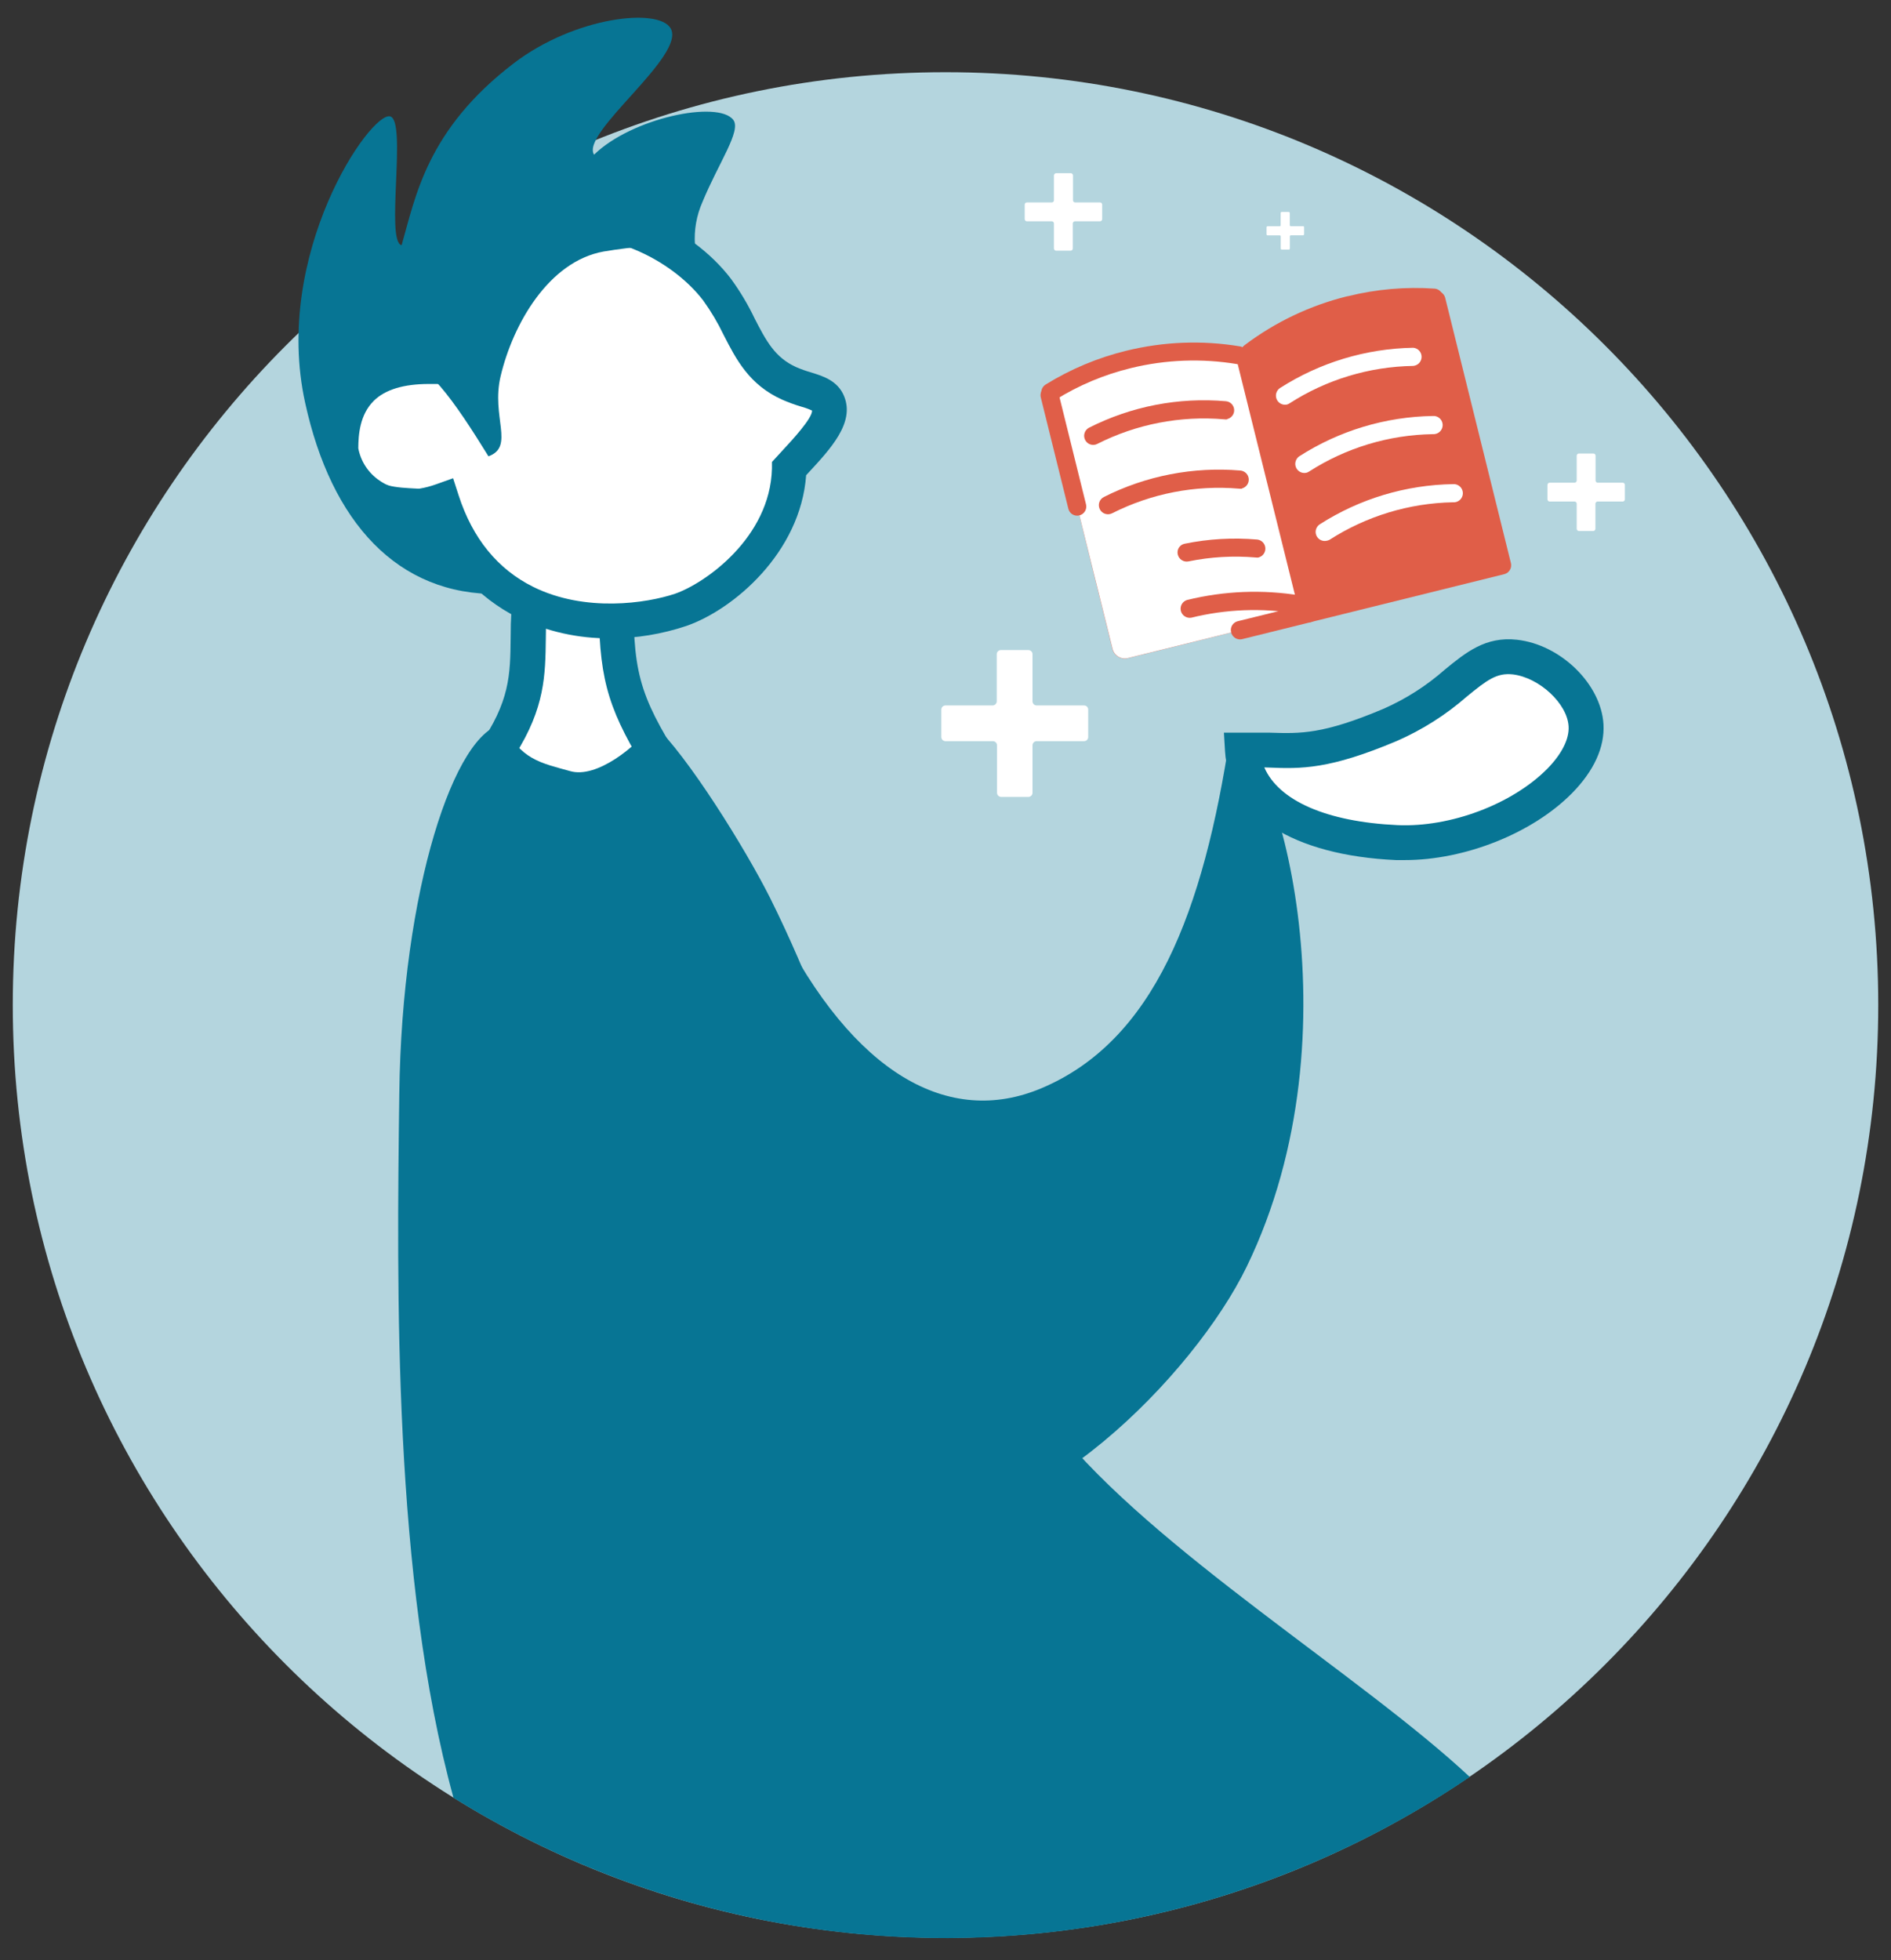 <svg width="82" height="85" viewBox="0 0 82 85" fill="none" xmlns="http://www.w3.org/2000/svg">
<rect x="0" y="0" width="82" height="85" fill="#333333" stroke="none"/>
<path d="M41 84.024C63.338 84.024 81.447 65.915 81.447 43.577C81.447 21.239 63.338 3.131 41 3.131C18.662 3.131 0.554 21.239 0.554 43.577C0.554 65.915 18.662 84.024 41 84.024Z" fill="#B4D5DE"/>
<path d="M21.381 32.799C23.494 29.781 22.646 28.344 23.032 25.386C24.336 25.042 26.4 25.126 26.714 25.329C26.663 29.225 26.932 30.294 28.854 33.382C27.116 34.936 22.996 34.927 21.381 32.799Z" fill="white"/>
<path d="M25.44 35.234C25.191 35.234 24.94 35.222 24.689 35.198C22.995 35.032 21.607 34.341 20.786 33.251L20.457 32.813L20.759 32.364C22.114 30.423 22.126 29.264 22.144 27.658C22.142 26.866 22.189 26.075 22.286 25.289L22.35 24.785L22.842 24.655C24.097 24.314 26.512 24.284 27.134 24.694L27.481 24.92V25.337C27.417 29.113 27.674 30.049 29.506 32.983L29.832 33.52L29.358 33.942C28.45 34.763 26.992 35.234 25.44 35.234ZM22.343 32.723C23.053 33.298 23.925 33.638 24.837 33.695C25.872 33.818 26.921 33.637 27.855 33.173C26.289 30.568 25.956 29.276 25.966 25.929C25.22 25.874 24.471 25.9 23.732 26.007C23.681 26.611 23.675 27.145 23.669 27.67C23.648 29.279 23.632 30.683 22.343 32.723Z" fill="#077594"/>
<path d="M19.346 13.683C19.461 13.432 20.804 10.577 23.445 9.759C26.162 8.923 29.482 10.444 31.103 12.551C32.271 14.084 32.422 15.805 34.239 16.62C35.033 16.976 35.706 16.964 35.917 17.474C36.219 18.247 35.12 19.333 34.227 20.305C34.145 23.55 31.233 25.85 29.518 26.442C27.115 27.271 21.136 27.712 19.171 21.706C16.153 22.786 14.779 20.323 14.782 19.433C14.782 18.461 14.918 15.874 18.604 15.892C19.111 14.957 18.857 14.76 19.346 13.683Z" fill="white"/>
<path d="M26.478 27.678C25.08 27.692 23.698 27.383 22.44 26.773C20.716 25.909 19.382 24.427 18.703 22.623C18.172 22.758 17.617 22.777 17.078 22.68C16.539 22.583 16.026 22.37 15.576 22.058C14.556 21.334 14.024 20.187 14.027 19.429C14.027 18.928 14.027 17.404 15.144 16.305C15.847 15.611 16.846 15.222 18.117 15.149C18.176 14.988 18.219 14.823 18.247 14.654C18.331 14.21 18.471 13.779 18.664 13.371C18.817 13.024 20.291 9.945 23.221 9.04C26.339 8.077 29.983 9.825 31.703 12.098C32.095 12.635 32.436 13.208 32.723 13.809C33.212 14.757 33.596 15.505 34.534 15.922C34.747 16.013 34.966 16.091 35.189 16.154C35.696 16.311 36.327 16.507 36.602 17.177C37.076 18.327 36.028 19.45 35.02 20.537L34.957 20.606C34.712 23.96 31.806 26.438 29.753 27.144C28.697 27.497 27.591 27.678 26.478 27.678ZM19.648 20.736L19.886 21.473C20.49 23.347 21.585 24.681 23.113 25.442C25.38 26.568 28.051 26.154 29.273 25.744C30.556 25.3 33.396 23.329 33.475 20.311V20.03L33.919 19.547C34.347 19.085 35.228 18.137 35.214 17.802C35.064 17.733 34.908 17.676 34.749 17.633C34.467 17.55 34.191 17.449 33.922 17.331C32.488 16.689 31.923 15.584 31.377 14.518C31.128 13.998 30.833 13.501 30.496 13.033C29.119 11.222 26.116 9.743 23.659 10.501C21.32 11.225 20.079 13.902 20.037 14.017C19.894 14.322 19.793 14.645 19.735 14.977C19.652 15.425 19.494 15.855 19.267 16.251L19.05 16.649H18.6C17.508 16.649 16.702 16.891 16.207 17.38C15.603 17.983 15.54 18.838 15.537 19.438C15.643 20.003 15.969 20.502 16.442 20.827C17.097 21.291 17.927 21.349 18.911 20.999L19.648 20.736Z" fill="#077594"/>
<path d="M21.634 25.756C17.24 25.823 14.363 22.647 13.231 17.459C11.81 10.999 16.072 4.821 16.92 5.047C17.656 5.243 16.702 10.48 17.415 10.631C18.018 8.548 18.498 5.627 22.286 2.738C24.933 0.722 28.556 0.323 29.081 1.229C29.766 2.406 25.157 5.756 25.761 6.707C27.384 5.119 31.136 4.332 31.797 5.198C32.157 5.669 31.166 7.048 30.46 8.76C30.204 9.339 30.092 9.972 30.134 10.604C28.808 10.585 27.482 10.686 26.174 10.906C23.796 11.334 22.241 14.051 21.707 16.318C21.29 18.074 22.332 19.366 21.182 19.786C19.787 17.531 18.296 15.285 17.258 15.75C16.588 16.052 15.039 18.319 15.145 18.892C15.688 22.146 18.378 20.649 19.389 21.537C20.542 22.56 20.949 25.101 21.634 25.756Z" fill="#077594"/>
<path d="M39.189 65.9C44.734 66.805 51.797 59.585 54.058 54.928C59.047 44.666 55.211 32.079 53.346 31.855C52.183 39.555 50.043 45.136 45.145 47.192C41.163 48.861 37.016 46.606 33.726 40.035C29.491 42.812 31.251 64.584 39.189 65.9Z" fill="#077594"/>
<path d="M53.874 32.507C55.96 32.465 56.787 32.905 60.276 31.432C63.204 30.195 63.804 28.278 65.694 28.486C67.203 28.652 68.694 30.074 68.776 31.447C68.921 33.904 64.55 36.709 60.569 36.524C56.802 36.352 54.037 35.006 53.874 32.507Z" fill="white"/>
<path d="M60.921 37.293C60.79 37.293 60.66 37.293 60.532 37.293C56.071 37.087 53.288 35.322 53.121 32.569L53.073 31.769H53.861C54.314 31.769 54.697 31.769 55.068 31.769C56.406 31.811 57.368 31.841 59.985 30.737C60.96 30.309 61.862 29.733 62.66 29.028C63.565 28.289 64.419 27.588 65.778 27.739C67.676 27.948 69.43 29.662 69.532 31.404C69.59 32.397 69.116 33.432 68.165 34.395C66.451 36.131 63.523 37.293 60.921 37.293ZM54.824 33.275C55.452 34.718 57.525 35.636 60.601 35.777C62.895 35.88 65.566 34.872 67.091 33.339C67.722 32.696 68.053 32.044 68.02 31.494C67.963 30.504 66.747 29.381 65.606 29.243C64.905 29.164 64.489 29.481 63.61 30.199C62.7 30.996 61.673 31.647 60.565 32.131C57.646 33.363 56.427 33.339 55.014 33.281L54.824 33.275Z" fill="#077594"/>
<path d="M65.078 24.527L48.902 28.539C48.832 28.556 48.76 28.56 48.688 28.549C48.617 28.538 48.548 28.514 48.487 28.476C48.425 28.439 48.371 28.39 48.328 28.332C48.286 28.273 48.255 28.207 48.238 28.137L45.648 17.672C45.648 17.672 45.745 14.497 54.031 15.596C61.018 10.863 62.355 13.534 62.355 13.534L65.078 24.527Z" fill="#E05E48"/>
<path d="M54.031 15.596C45.745 14.498 45.648 17.673 45.648 17.673L48.244 28.132C48.261 28.202 48.292 28.268 48.334 28.326C48.377 28.384 48.431 28.433 48.493 28.471C48.554 28.508 48.623 28.533 48.694 28.544C48.766 28.554 48.838 28.551 48.908 28.533L56.756 26.589L54.031 15.596Z" fill="white"/>
<path d="M46.804 22.348C46.754 22.36 46.702 22.363 46.651 22.355C46.6 22.348 46.551 22.33 46.506 22.304C46.462 22.277 46.423 22.242 46.393 22.2C46.362 22.159 46.34 22.111 46.328 22.061L45.138 17.256C45.122 17.204 45.117 17.15 45.122 17.096C45.128 17.042 45.145 16.99 45.171 16.943C45.198 16.896 45.234 16.855 45.277 16.822C45.32 16.79 45.369 16.766 45.422 16.753C45.474 16.741 45.529 16.739 45.582 16.748C45.636 16.757 45.686 16.777 45.732 16.806C45.777 16.836 45.816 16.875 45.845 16.92C45.875 16.965 45.895 17.015 45.905 17.069L47.094 21.871C47.119 21.973 47.102 22.08 47.048 22.169C46.993 22.259 46.906 22.323 46.804 22.348Z" fill="#E05E48"/>
<path d="M56.847 26.975L53.862 27.714C53.811 27.726 53.758 27.728 53.706 27.719C53.654 27.71 53.605 27.692 53.56 27.663C53.516 27.635 53.477 27.599 53.447 27.556C53.417 27.512 53.396 27.464 53.385 27.412C53.372 27.362 53.37 27.31 53.377 27.259C53.385 27.208 53.403 27.159 53.429 27.114C53.456 27.07 53.491 27.031 53.533 27.001C53.574 26.97 53.621 26.948 53.672 26.936L56.277 26.293L53.648 15.695C53.636 15.644 53.634 15.591 53.643 15.539C53.651 15.487 53.67 15.438 53.698 15.393C53.727 15.349 53.763 15.31 53.806 15.28C53.849 15.25 53.898 15.229 53.949 15.218C54.001 15.206 54.054 15.204 54.106 15.212C54.158 15.221 54.207 15.24 54.252 15.268C54.296 15.296 54.335 15.333 54.365 15.376C54.395 15.419 54.416 15.468 54.426 15.52L57.143 26.513C57.164 26.613 57.144 26.718 57.089 26.804C57.034 26.89 56.947 26.952 56.847 26.975Z" fill="#E05E48"/>
<path d="M56.425 26.608C56.372 26.618 56.318 26.618 56.265 26.608C54.733 26.352 53.166 26.411 51.659 26.783C51.56 26.8 51.458 26.779 51.374 26.724C51.289 26.669 51.229 26.584 51.206 26.487C51.182 26.389 51.196 26.286 51.245 26.199C51.295 26.111 51.376 26.046 51.471 26.016C53.083 25.619 54.757 25.553 56.395 25.823C56.483 25.839 56.564 25.884 56.624 25.953C56.683 26.021 56.717 26.108 56.72 26.198C56.723 26.288 56.696 26.377 56.641 26.45C56.587 26.522 56.509 26.573 56.422 26.595L56.425 26.608Z" fill="#E05E48"/>
<path d="M53.808 15.788C53.755 15.799 53.701 15.799 53.648 15.788C52.117 15.533 50.55 15.591 49.042 15.96C47.879 16.242 46.769 16.709 45.755 17.343C45.711 17.37 45.662 17.389 45.611 17.397C45.56 17.406 45.508 17.404 45.458 17.392C45.408 17.381 45.36 17.359 45.318 17.329C45.276 17.299 45.24 17.261 45.213 17.218C45.186 17.174 45.167 17.125 45.159 17.074C45.15 17.023 45.152 16.971 45.163 16.921C45.175 16.87 45.197 16.823 45.227 16.781C45.257 16.739 45.294 16.703 45.338 16.676C46.424 16.004 47.608 15.508 48.849 15.206C50.46 14.811 52.135 14.747 53.772 15.019C53.875 15.036 53.967 15.094 54.027 15.18C54.088 15.265 54.112 15.371 54.095 15.475C54.083 15.549 54.049 15.619 53.998 15.675C53.947 15.73 53.881 15.77 53.808 15.788Z" fill="#E05E48"/>
<path d="M65.229 24.896L56.847 26.972C56.747 26.992 56.644 26.973 56.558 26.918C56.472 26.863 56.411 26.778 56.387 26.68C56.362 26.581 56.377 26.477 56.427 26.389C56.477 26.3 56.56 26.235 56.657 26.206L64.659 24.226L61.906 13.106C61.881 13.005 61.897 12.897 61.95 12.808C62.004 12.719 62.091 12.654 62.193 12.629C62.294 12.604 62.401 12.62 62.49 12.674C62.58 12.727 62.644 12.814 62.669 12.916L65.519 24.419C65.543 24.52 65.527 24.628 65.472 24.717C65.418 24.806 65.331 24.871 65.229 24.896Z" fill="#E05E48"/>
<path d="M57.048 26.453C56.96 26.475 56.868 26.465 56.786 26.427C56.704 26.388 56.638 26.322 56.599 26.241C56.559 26.159 56.549 26.066 56.57 25.978C56.591 25.89 56.642 25.812 56.713 25.756C58.035 24.752 59.547 24.026 61.157 23.622H61.175C62.41 23.316 63.687 23.205 64.957 23.293C65.057 23.306 65.149 23.356 65.213 23.434C65.278 23.512 65.31 23.612 65.303 23.713C65.296 23.814 65.25 23.908 65.176 23.977C65.101 24.045 65.004 24.083 64.902 24.081C63.71 24.002 62.512 24.104 61.35 24.383C59.843 24.76 58.429 25.439 57.193 26.378C57.151 26.413 57.101 26.439 57.048 26.453Z" fill="#E05E48"/>
<path d="M54.318 15.664C54.227 15.693 54.129 15.688 54.042 15.65C53.954 15.612 53.884 15.544 53.843 15.458C53.801 15.372 53.793 15.274 53.818 15.182C53.843 15.09 53.901 15.011 53.98 14.958C55.305 13.961 56.817 13.242 58.426 12.845H58.444C59.68 12.538 60.956 12.427 62.226 12.516C62.327 12.528 62.419 12.579 62.483 12.657C62.547 12.735 62.58 12.835 62.572 12.935C62.566 13.036 62.52 13.131 62.446 13.199C62.371 13.268 62.273 13.305 62.172 13.304C60.984 13.217 59.79 13.319 58.635 13.605H58.616C57.111 13.981 55.698 14.66 54.463 15.601C54.419 15.631 54.37 15.653 54.318 15.664Z" fill="#E05E48"/>
<path d="M53.218 18.182C53.175 18.189 53.131 18.189 53.089 18.182C51.19 18.018 49.283 18.387 47.583 19.247C47.537 19.271 47.487 19.286 47.435 19.29C47.384 19.294 47.332 19.288 47.283 19.272C47.234 19.256 47.188 19.23 47.149 19.197C47.11 19.163 47.078 19.122 47.055 19.075C47.007 18.982 46.999 18.874 47.031 18.774C47.063 18.674 47.134 18.592 47.227 18.544C49.057 17.616 51.111 17.219 53.155 17.397C53.248 17.404 53.336 17.444 53.402 17.51C53.469 17.576 53.509 17.663 53.517 17.756C53.525 17.849 53.499 17.942 53.444 18.018C53.389 18.094 53.309 18.148 53.218 18.17V18.182Z" fill="#E05E48"/>
<path d="M53.855 21.188C53.813 21.194 53.771 21.194 53.729 21.188C51.83 21.026 49.923 21.396 48.223 22.257C48.129 22.304 48.021 22.312 47.921 22.279C47.822 22.246 47.739 22.175 47.692 22.081C47.645 21.988 47.636 21.879 47.669 21.78C47.702 21.68 47.773 21.598 47.867 21.55C49.698 20.626 51.751 20.229 53.795 20.403C53.887 20.413 53.973 20.454 54.038 20.52C54.102 20.587 54.142 20.674 54.149 20.766C54.156 20.858 54.131 20.95 54.077 21.026C54.023 21.101 53.945 21.155 53.855 21.179V21.188Z" fill="#E05E48"/>
<path d="M54.583 24.173C54.54 24.179 54.496 24.179 54.453 24.173C53.478 24.089 52.496 24.146 51.537 24.342C51.436 24.363 51.33 24.343 51.243 24.286C51.156 24.23 51.095 24.142 51.072 24.04C51.06 23.99 51.058 23.937 51.067 23.886C51.075 23.835 51.095 23.786 51.123 23.743C51.151 23.699 51.188 23.662 51.231 23.633C51.275 23.604 51.323 23.585 51.374 23.575C52.407 23.364 53.466 23.303 54.516 23.394C54.609 23.404 54.694 23.445 54.759 23.512C54.824 23.578 54.863 23.665 54.87 23.757C54.877 23.849 54.852 23.941 54.798 24.017C54.745 24.092 54.666 24.146 54.577 24.17L54.583 24.173Z" fill="#E05E48"/>
<path d="M55.805 17.541C55.715 17.56 55.622 17.547 55.54 17.505C55.459 17.462 55.395 17.393 55.359 17.308C55.324 17.223 55.318 17.129 55.345 17.041C55.371 16.953 55.427 16.877 55.503 16.826C57.231 15.719 59.232 15.114 61.284 15.078C61.382 15.087 61.474 15.132 61.541 15.205C61.608 15.278 61.645 15.373 61.645 15.472C61.645 15.571 61.608 15.666 61.541 15.739C61.474 15.812 61.382 15.857 61.284 15.866C59.378 15.896 57.519 16.458 55.917 17.49C55.883 17.513 55.845 17.53 55.805 17.541Z" fill="white"/>
<path d="M56.644 20.5C56.554 20.519 56.461 20.506 56.379 20.463C56.298 20.421 56.234 20.351 56.198 20.267C56.162 20.182 56.157 20.087 56.184 20C56.21 19.912 56.266 19.835 56.342 19.784C58.071 18.675 60.075 18.07 62.129 18.037C62.183 18.032 62.238 18.038 62.29 18.056C62.342 18.074 62.39 18.102 62.43 18.139C62.471 18.176 62.503 18.221 62.525 18.271C62.547 18.322 62.559 18.376 62.559 18.431C62.559 18.485 62.547 18.54 62.525 18.59C62.503 18.64 62.471 18.685 62.43 18.722C62.39 18.759 62.342 18.787 62.29 18.805C62.238 18.823 62.183 18.829 62.129 18.825C60.223 18.855 58.365 19.418 56.762 20.448C56.726 20.472 56.686 20.49 56.644 20.5Z" fill="white"/>
<path d="M57.532 23.446C57.442 23.467 57.347 23.456 57.265 23.414C57.182 23.372 57.117 23.302 57.081 23.217C57.045 23.132 57.04 23.036 57.067 22.948C57.095 22.859 57.153 22.783 57.231 22.733C58.956 21.628 60.956 21.025 63.005 20.992C63.059 20.987 63.114 20.994 63.166 21.011C63.218 21.029 63.266 21.057 63.306 21.094C63.347 21.131 63.379 21.176 63.401 21.226C63.423 21.277 63.435 21.331 63.435 21.386C63.435 21.441 63.423 21.495 63.401 21.545C63.379 21.595 63.347 21.64 63.306 21.677C63.266 21.714 63.218 21.742 63.166 21.76C63.114 21.778 63.059 21.784 63.005 21.779C61.104 21.815 59.25 22.379 57.65 23.407C57.613 23.425 57.574 23.439 57.532 23.446Z" fill="white"/>
<path d="M70.46 21.025V21.65C70.46 21.676 70.45 21.7 70.432 21.718C70.414 21.737 70.389 21.747 70.363 21.747H69.28C69.267 21.746 69.255 21.748 69.243 21.753C69.231 21.758 69.221 21.764 69.212 21.773C69.203 21.782 69.195 21.792 69.191 21.804C69.186 21.815 69.183 21.828 69.183 21.84V22.927C69.183 22.952 69.173 22.976 69.156 22.994C69.138 23.012 69.115 23.023 69.09 23.024H68.468C68.442 23.024 68.418 23.013 68.4 22.995C68.381 22.977 68.371 22.953 68.371 22.927V21.84C68.371 21.816 68.361 21.792 68.344 21.774C68.326 21.757 68.302 21.747 68.278 21.747H67.2C67.174 21.747 67.15 21.737 67.132 21.718C67.114 21.7 67.103 21.676 67.103 21.65V21.025C67.103 21 67.114 20.975 67.132 20.957C67.15 20.939 67.174 20.929 67.2 20.929H68.278C68.302 20.929 68.326 20.919 68.344 20.901C68.361 20.884 68.371 20.86 68.371 20.835V19.758C68.371 19.745 68.374 19.733 68.379 19.721C68.383 19.71 68.391 19.699 68.4 19.69C68.409 19.682 68.419 19.675 68.431 19.67C68.443 19.666 68.455 19.664 68.468 19.664H69.096C69.121 19.664 69.144 19.674 69.162 19.692C69.179 19.709 69.189 19.733 69.189 19.758V20.835C69.189 20.848 69.192 20.86 69.197 20.872C69.201 20.883 69.209 20.894 69.218 20.902C69.227 20.911 69.237 20.918 69.249 20.923C69.261 20.927 69.273 20.929 69.286 20.929H70.369C70.394 20.93 70.417 20.941 70.434 20.959C70.451 20.977 70.46 21.001 70.46 21.025Z" fill="white"/>
<path d="M56.551 9.852V10.154C56.551 10.167 56.546 10.178 56.538 10.187C56.529 10.196 56.518 10.202 56.506 10.203H55.977C55.965 10.203 55.954 10.207 55.945 10.216C55.937 10.224 55.932 10.236 55.932 10.248V10.776C55.932 10.782 55.931 10.788 55.928 10.794C55.926 10.8 55.922 10.805 55.918 10.809C55.913 10.813 55.908 10.817 55.902 10.819C55.896 10.821 55.89 10.822 55.884 10.821H55.582C55.57 10.821 55.559 10.817 55.55 10.808C55.541 10.8 55.537 10.788 55.537 10.776V10.251C55.537 10.239 55.532 10.227 55.523 10.219C55.515 10.21 55.504 10.206 55.492 10.206H54.966C54.96 10.206 54.954 10.204 54.948 10.202C54.943 10.199 54.937 10.196 54.933 10.191C54.929 10.187 54.926 10.181 54.923 10.175C54.922 10.17 54.921 10.164 54.921 10.157V9.855C54.921 9.843 54.926 9.832 54.934 9.823C54.943 9.815 54.954 9.81 54.966 9.81H55.489C55.501 9.81 55.512 9.805 55.52 9.797C55.529 9.788 55.534 9.777 55.534 9.765V9.237C55.534 9.225 55.538 9.213 55.547 9.205C55.556 9.196 55.567 9.191 55.579 9.191H55.881C55.893 9.191 55.905 9.196 55.914 9.204C55.923 9.213 55.928 9.224 55.929 9.237V9.762C55.929 9.774 55.934 9.785 55.942 9.794C55.951 9.802 55.962 9.807 55.974 9.807H56.503C56.509 9.807 56.515 9.808 56.521 9.81C56.527 9.812 56.532 9.815 56.537 9.819C56.541 9.824 56.545 9.829 56.547 9.834C56.55 9.84 56.551 9.846 56.551 9.852Z" fill="white"/>
<path d="M47.188 30.769V31.956C47.188 31.979 47.184 32.003 47.175 32.025C47.167 32.047 47.154 32.066 47.137 32.083C47.12 32.1 47.101 32.114 47.079 32.123C47.057 32.132 47.034 32.137 47.01 32.137H44.952C44.928 32.137 44.904 32.141 44.883 32.151C44.861 32.16 44.841 32.173 44.825 32.19C44.808 32.207 44.795 32.227 44.786 32.249C44.777 32.271 44.773 32.294 44.773 32.318V34.373C44.773 34.421 44.754 34.467 44.72 34.501C44.686 34.535 44.64 34.554 44.592 34.554H43.415C43.367 34.554 43.321 34.535 43.287 34.501C43.253 34.467 43.234 34.421 43.234 34.373V32.318C43.234 32.27 43.215 32.224 43.181 32.19C43.147 32.156 43.101 32.137 43.053 32.137H41C40.952 32.137 40.906 32.117 40.872 32.084C40.838 32.05 40.819 32.004 40.819 31.956V30.769C40.819 30.721 40.838 30.675 40.872 30.641C40.906 30.607 40.952 30.588 41 30.588H43.041C43.089 30.588 43.135 30.569 43.169 30.535C43.203 30.501 43.222 30.455 43.222 30.407V28.367C43.222 28.319 43.241 28.273 43.275 28.239C43.309 28.205 43.355 28.186 43.403 28.186H44.592C44.64 28.186 44.686 28.205 44.72 28.239C44.754 28.273 44.773 28.319 44.773 28.367V30.407C44.773 30.431 44.777 30.454 44.786 30.476C44.795 30.498 44.808 30.518 44.825 30.535C44.841 30.552 44.861 30.565 44.883 30.574C44.904 30.584 44.928 30.588 44.952 30.588H47.01C47.034 30.588 47.057 30.593 47.079 30.602C47.101 30.611 47.12 30.625 47.137 30.641C47.154 30.658 47.167 30.678 47.175 30.7C47.184 30.722 47.188 30.746 47.188 30.769Z" fill="white"/>
<path d="M47.794 8.871V9.499C47.794 9.524 47.784 9.548 47.767 9.566C47.749 9.584 47.726 9.595 47.7 9.595H46.614C46.589 9.595 46.565 9.605 46.548 9.623C46.53 9.64 46.52 9.664 46.52 9.689V10.776C46.52 10.788 46.518 10.801 46.513 10.812C46.508 10.824 46.501 10.834 46.492 10.843C46.483 10.852 46.472 10.858 46.46 10.863C46.449 10.867 46.436 10.87 46.424 10.869H45.799C45.786 10.87 45.774 10.867 45.762 10.863C45.75 10.858 45.74 10.852 45.731 10.843C45.722 10.834 45.715 10.824 45.71 10.812C45.705 10.801 45.702 10.788 45.702 10.776V9.689C45.702 9.677 45.7 9.665 45.695 9.653C45.691 9.642 45.684 9.632 45.675 9.623C45.666 9.614 45.656 9.607 45.645 9.603C45.633 9.598 45.621 9.595 45.609 9.595H44.531C44.505 9.595 44.481 9.585 44.463 9.567C44.445 9.549 44.435 9.524 44.435 9.499V8.871C44.435 8.859 44.437 8.846 44.442 8.835C44.447 8.823 44.454 8.813 44.463 8.804C44.472 8.795 44.483 8.788 44.494 8.784C44.506 8.779 44.519 8.777 44.531 8.777H45.609C45.621 8.777 45.634 8.775 45.645 8.77C45.657 8.765 45.667 8.758 45.676 8.749C45.685 8.74 45.691 8.729 45.696 8.718C45.701 8.706 45.703 8.693 45.702 8.681V7.606C45.702 7.581 45.712 7.556 45.731 7.538C45.749 7.52 45.773 7.51 45.799 7.51H46.433C46.458 7.51 46.483 7.52 46.501 7.538C46.519 7.556 46.529 7.581 46.529 7.606V8.681C46.529 8.693 46.531 8.706 46.536 8.718C46.54 8.729 46.547 8.74 46.556 8.749C46.564 8.758 46.575 8.765 46.586 8.77C46.598 8.775 46.61 8.777 46.623 8.777H47.709C47.733 8.78 47.754 8.791 47.77 8.808C47.785 8.825 47.794 8.848 47.794 8.871Z" fill="white"/>
<path d="M45.799 61.926C37.426 51.482 36.922 45.995 33.391 38.929C32.331 36.816 29.808 32.75 28.326 31.383C27.571 32.409 25.86 33.758 24.734 33.438C23.475 33.085 22.53 32.94 21.842 31.392C19.729 31.648 17.423 38.582 17.315 47.429C17.206 55.919 17.046 68.434 19.666 77.954C26.313 82.078 34.013 84.188 41.834 84.027C49.656 83.867 57.263 81.442 63.734 77.048C59.02 72.647 50.055 67.232 45.799 61.926Z" fill="#077594"/>
</svg>
